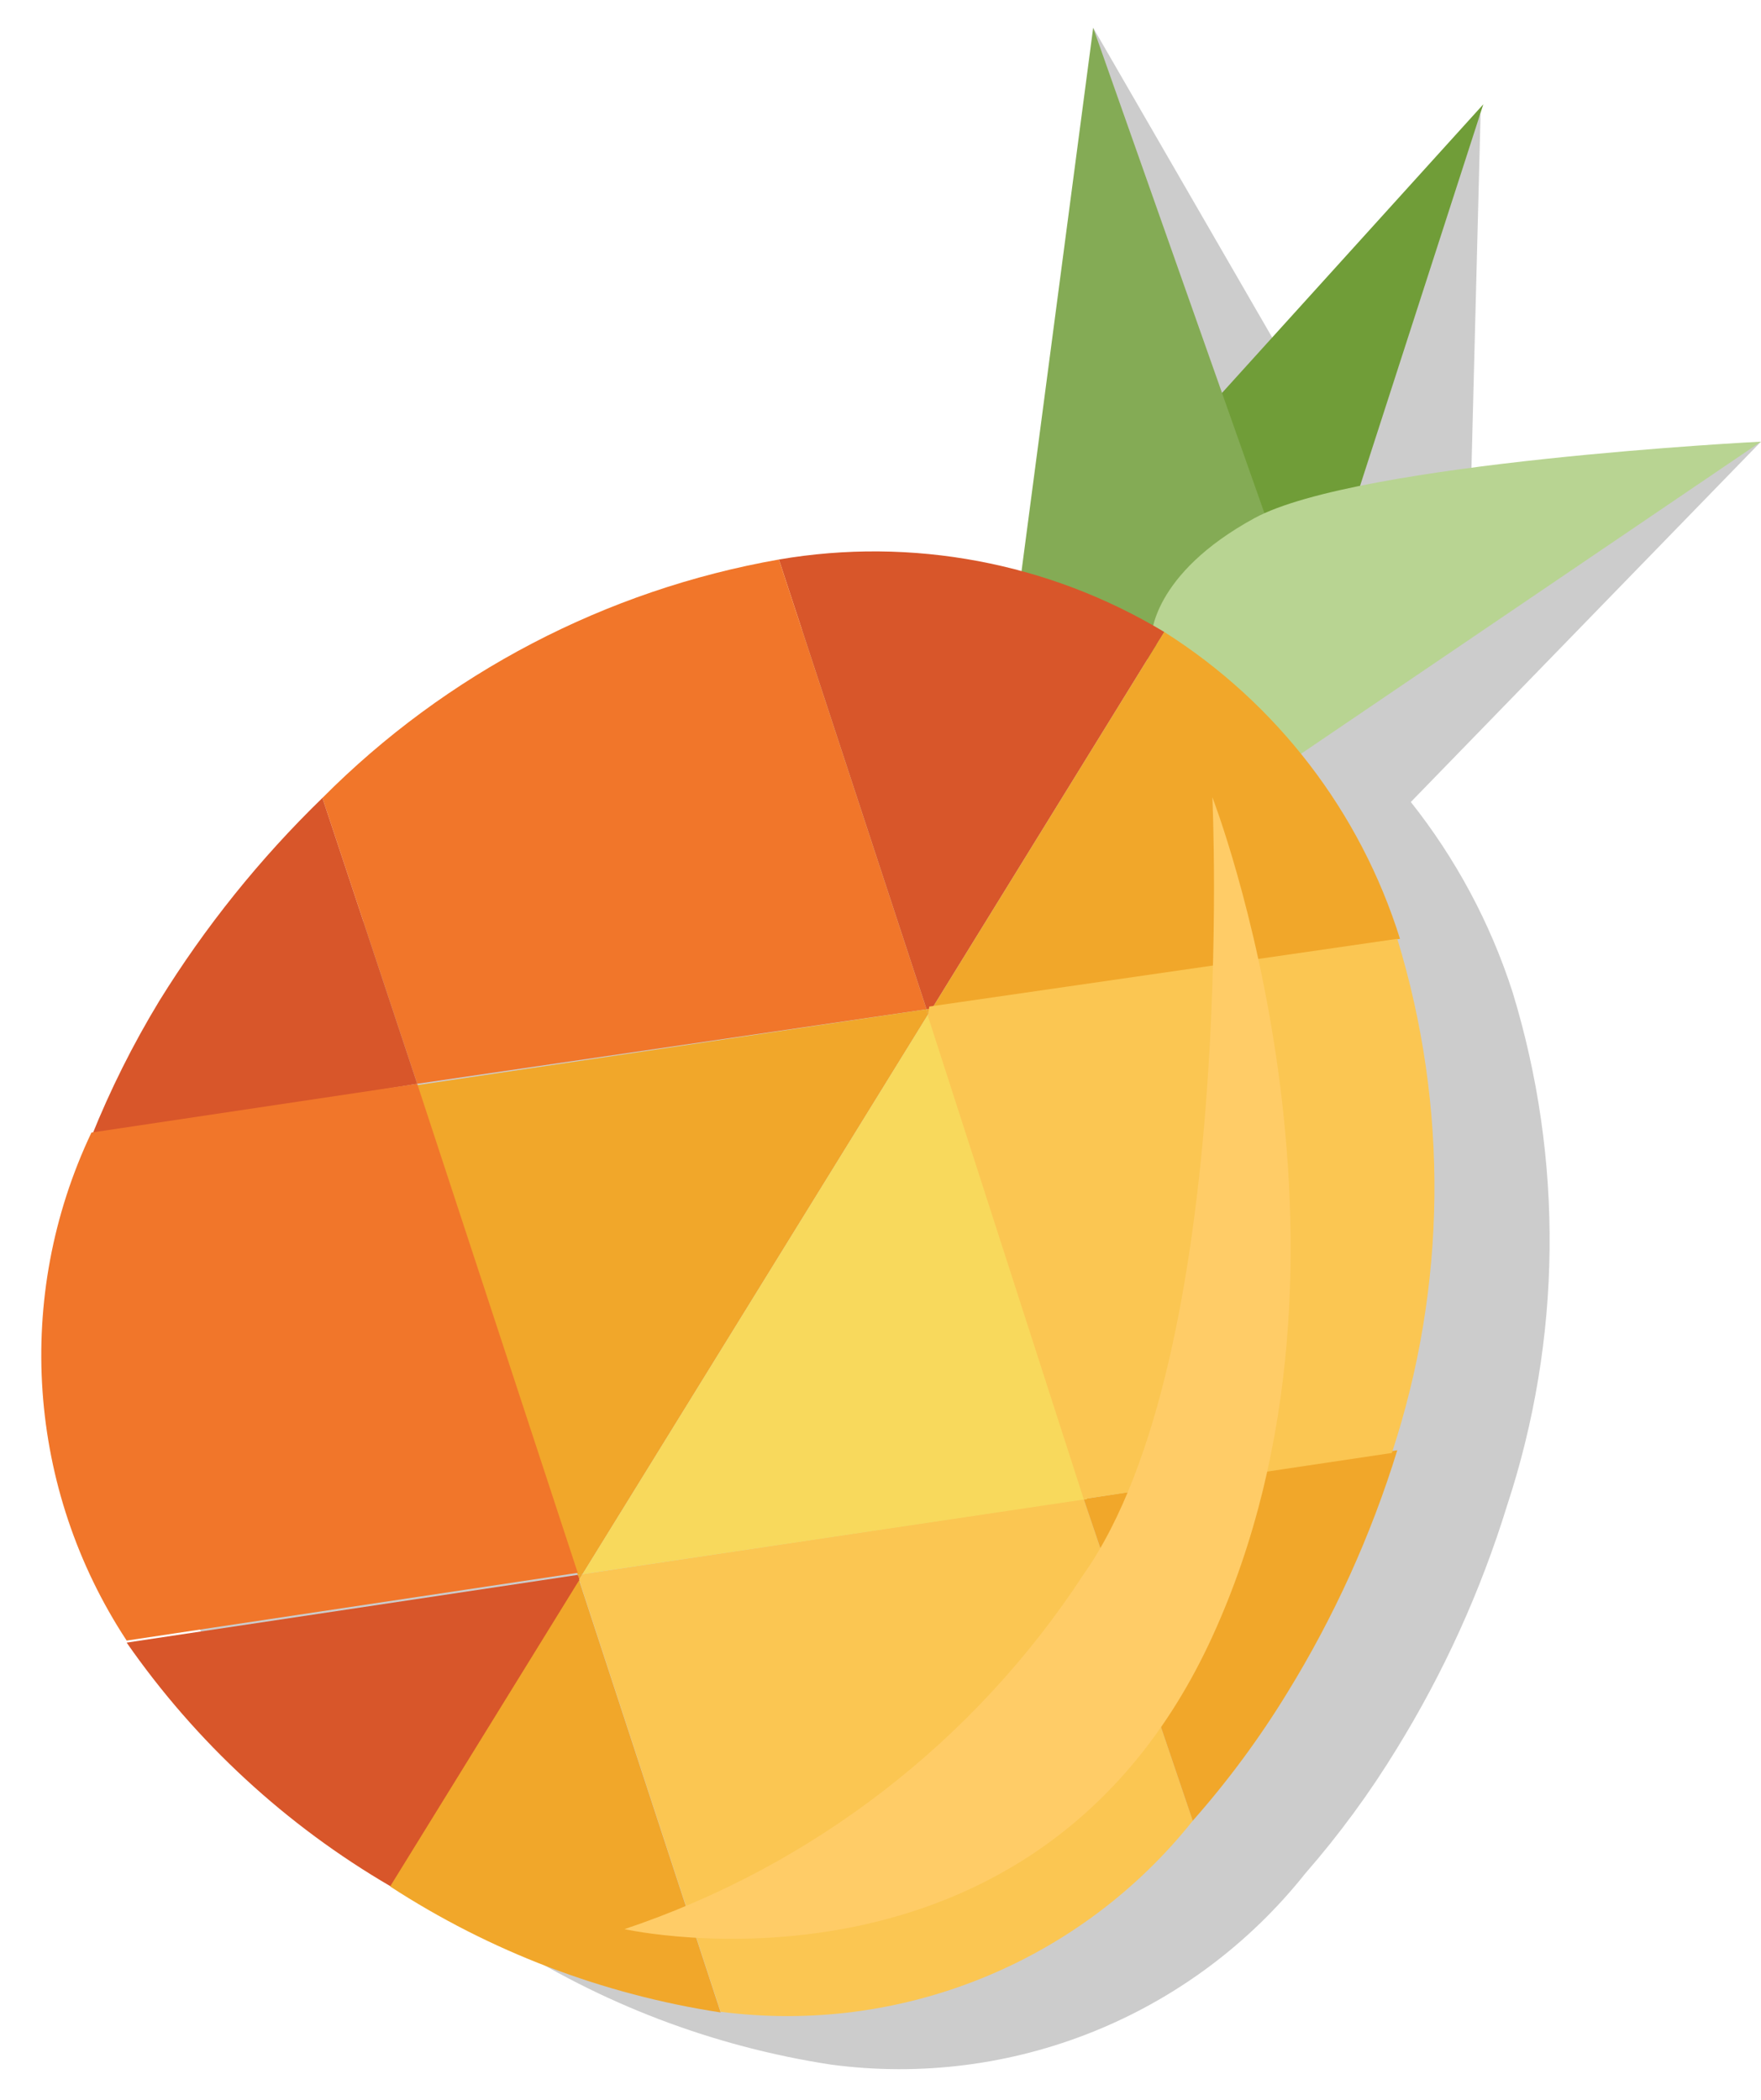 <?xml version="1.0" encoding="UTF-8"?>
<svg width="26px" height="31px" viewBox="0 0 26 31" version="1.1" xmlns="http://www.w3.org/2000/svg" xmlns:xlink="http://www.w3.org/1999/xlink">
    <!-- Generator: Sketch 52.6 (67491) - http://www.bohemiancoding.com/sketch -->
    <title>ph_icon_Pineapple</title>
    <desc>Created with Sketch.</desc>
    <g id="Icon-list" stroke="none" stroke-width="1" fill="none" fill-rule="evenodd">
        <g id="Icons-Copy-3" transform="translate(-92, -350)">
            <g id="ph_icon_Pineapple" transform="translate(92, 350)">
                <g id="Background_Shadow" transform="translate(2, 0)" fill="#CCCCCC">
                    <path d="M18.83,11.84 L24,6.52 C22.613,7.11 21.173,7.565 19.7,7.88 L19.86,1.68 L17.66,6.5 L14.14,0.41 L14.7,9.12 C13.527,8.835 12.309,8.794 11.12,9 C8.564,9.45 6.21,10.68 4.38,12.52 C3.456,13.417 2.647,14.425 1.97,15.52 C1.583,16.158 1.248,16.827 0.97,17.52 C-0.178,19.939 0.019,22.782 1.49,25.02 C2.512,26.49 3.843,27.718 5.39,28.62 C6.866,29.58 8.53,30.214 10.27,30.48 C12.937,30.836 15.595,29.766 17.27,27.66 C17.771,27.086 18.223,26.47 18.62,25.82 C19.313,24.697 19.861,23.491 20.25,22.23 C21.061,19.769 21.089,17.117 20.33,14.64 C20.002,13.624 19.493,12.676 18.83,11.84 Z" id="Path" style="mix-blend-mode: multiply;"></path>
                </g>
                <g id="Icon">
                    <polygon id="Path" fill="#709D38" points="17.4 6.51 21.9 1.54 19.81 8.01 17.76 8.62"></polygon>
                    <polygon id="Path" fill="#84AB55" points="17.63 9.81 18.79 7.92 16.14 0.41 14.94 9.51"></polygon>
                    <path d="M17,9.4 C17,9.4 17,8.48 18.52,7.65 C20.04,6.82 26,6.52 26,6.52 L18.41,11.67 L17,9.4 Z" id="Path" fill="#B8D492"></path>
                    <path d="M13.76,14.89 L17.19,9.33 C15.483,8.303 13.464,7.923 11.5,8.26 L13.68,14.9 L13.76,14.9 L13.76,14.89 Z" id="Path" fill="#D8562A"></path>
                    <polygon id="Path" fill="#F1A72A" points="8.55 23.32 8.6 23.24 8.53 23.25"></polygon>
                    <path d="M13.68,14.9 L11.5,8.26 C8.944,8.71 6.59,9.94 4.76,11.78 L6.16,16 L13.68,14.9 Z" id="Path" fill="#F1762A"></path>
                    <polygon id="Path" fill="#F1A72A" points="13.76 14.89 13.68 14.9 13.7 14.98"></polygon>
                    <polygon id="Path" fill="#F1A72A" points="13.68 14.9 6.16 16.02 8.53 23.25 8.6 23.24 13.7 14.98"></polygon>
                    <path d="M8.53,23.25 L1.87,24.25 C2.892,25.72 4.223,26.949 5.77,27.85 L8.56,23.33 L8.53,23.25 Z" id="Path" fill="#D8562A"></path>
                    <path d="M4.76,11.78 C3.836,12.677 3.027,13.685 2.35,14.78 C1.963,15.418 1.628,16.087 1.35,16.78 L6.16,16 L4.76,11.78 Z" id="Path" fill="#D8562A"></path>
                    <path d="M6.16,16 L1.35,16.72 C0.202,19.139 0.399,21.982 1.87,24.22 L8.53,23.22 L6.16,16 Z" id="Path" fill="#F1762A"></path>
                    <path d="M5.76,27.85 C7.236,28.81 8.9,29.444 10.64,29.71 L8.55,23.33 L5.76,27.85 Z" id="Path" fill="#F1A72A"></path>
                    <path d="M17.61,26.88 L16,22.13 L8.6,23.24 L8.55,23.32 L10.64,29.7 C13.297,30.045 15.941,28.976 17.61,26.88 Z" id="Path" fill="#FBC652"></path>
                    <path d="M17.61,26.88 C18.127,26.295 18.592,25.666 19,25 C19.693,23.877 20.241,22.671 20.63,21.41 L16,22.13 L17.61,26.88 Z" id="Path" fill="#F1A72A"></path>
                    <path d="M20.67,13.86 C20.083,11.985 18.85,10.38 17.19,9.33 L13.76,14.89 L20.67,13.86 Z" id="Path" fill="#F1A72A"></path>
                    <polygon id="Path" fill="#F8D95C" points="8.6 23.24 16.05 22.13 13.7 14.98"></polygon>
                    <path d="M13.7,15 L16,22.13 L20.55,21.45 C21.36,18.989 21.388,16.338 20.63,13.86 L13.72,14.86 L13.7,15 Z" id="Path" fill="#FBC652"></path>
                    <path d="M9.22,28.48 C9.22,28.48 15.3,29.84 17.9,24.16 C20.5,18.48 17.9,11.77 17.9,11.77 C17.9,11.77 18.28,20 16,23.24 C14.394,25.7 12.005,27.546 9.22,28.48 Z" id="Path" fill="#FFCC67" style="mix-blend-mode: screen;"></path>
                </g>
            </g>
        </g>
    </g>
</svg>